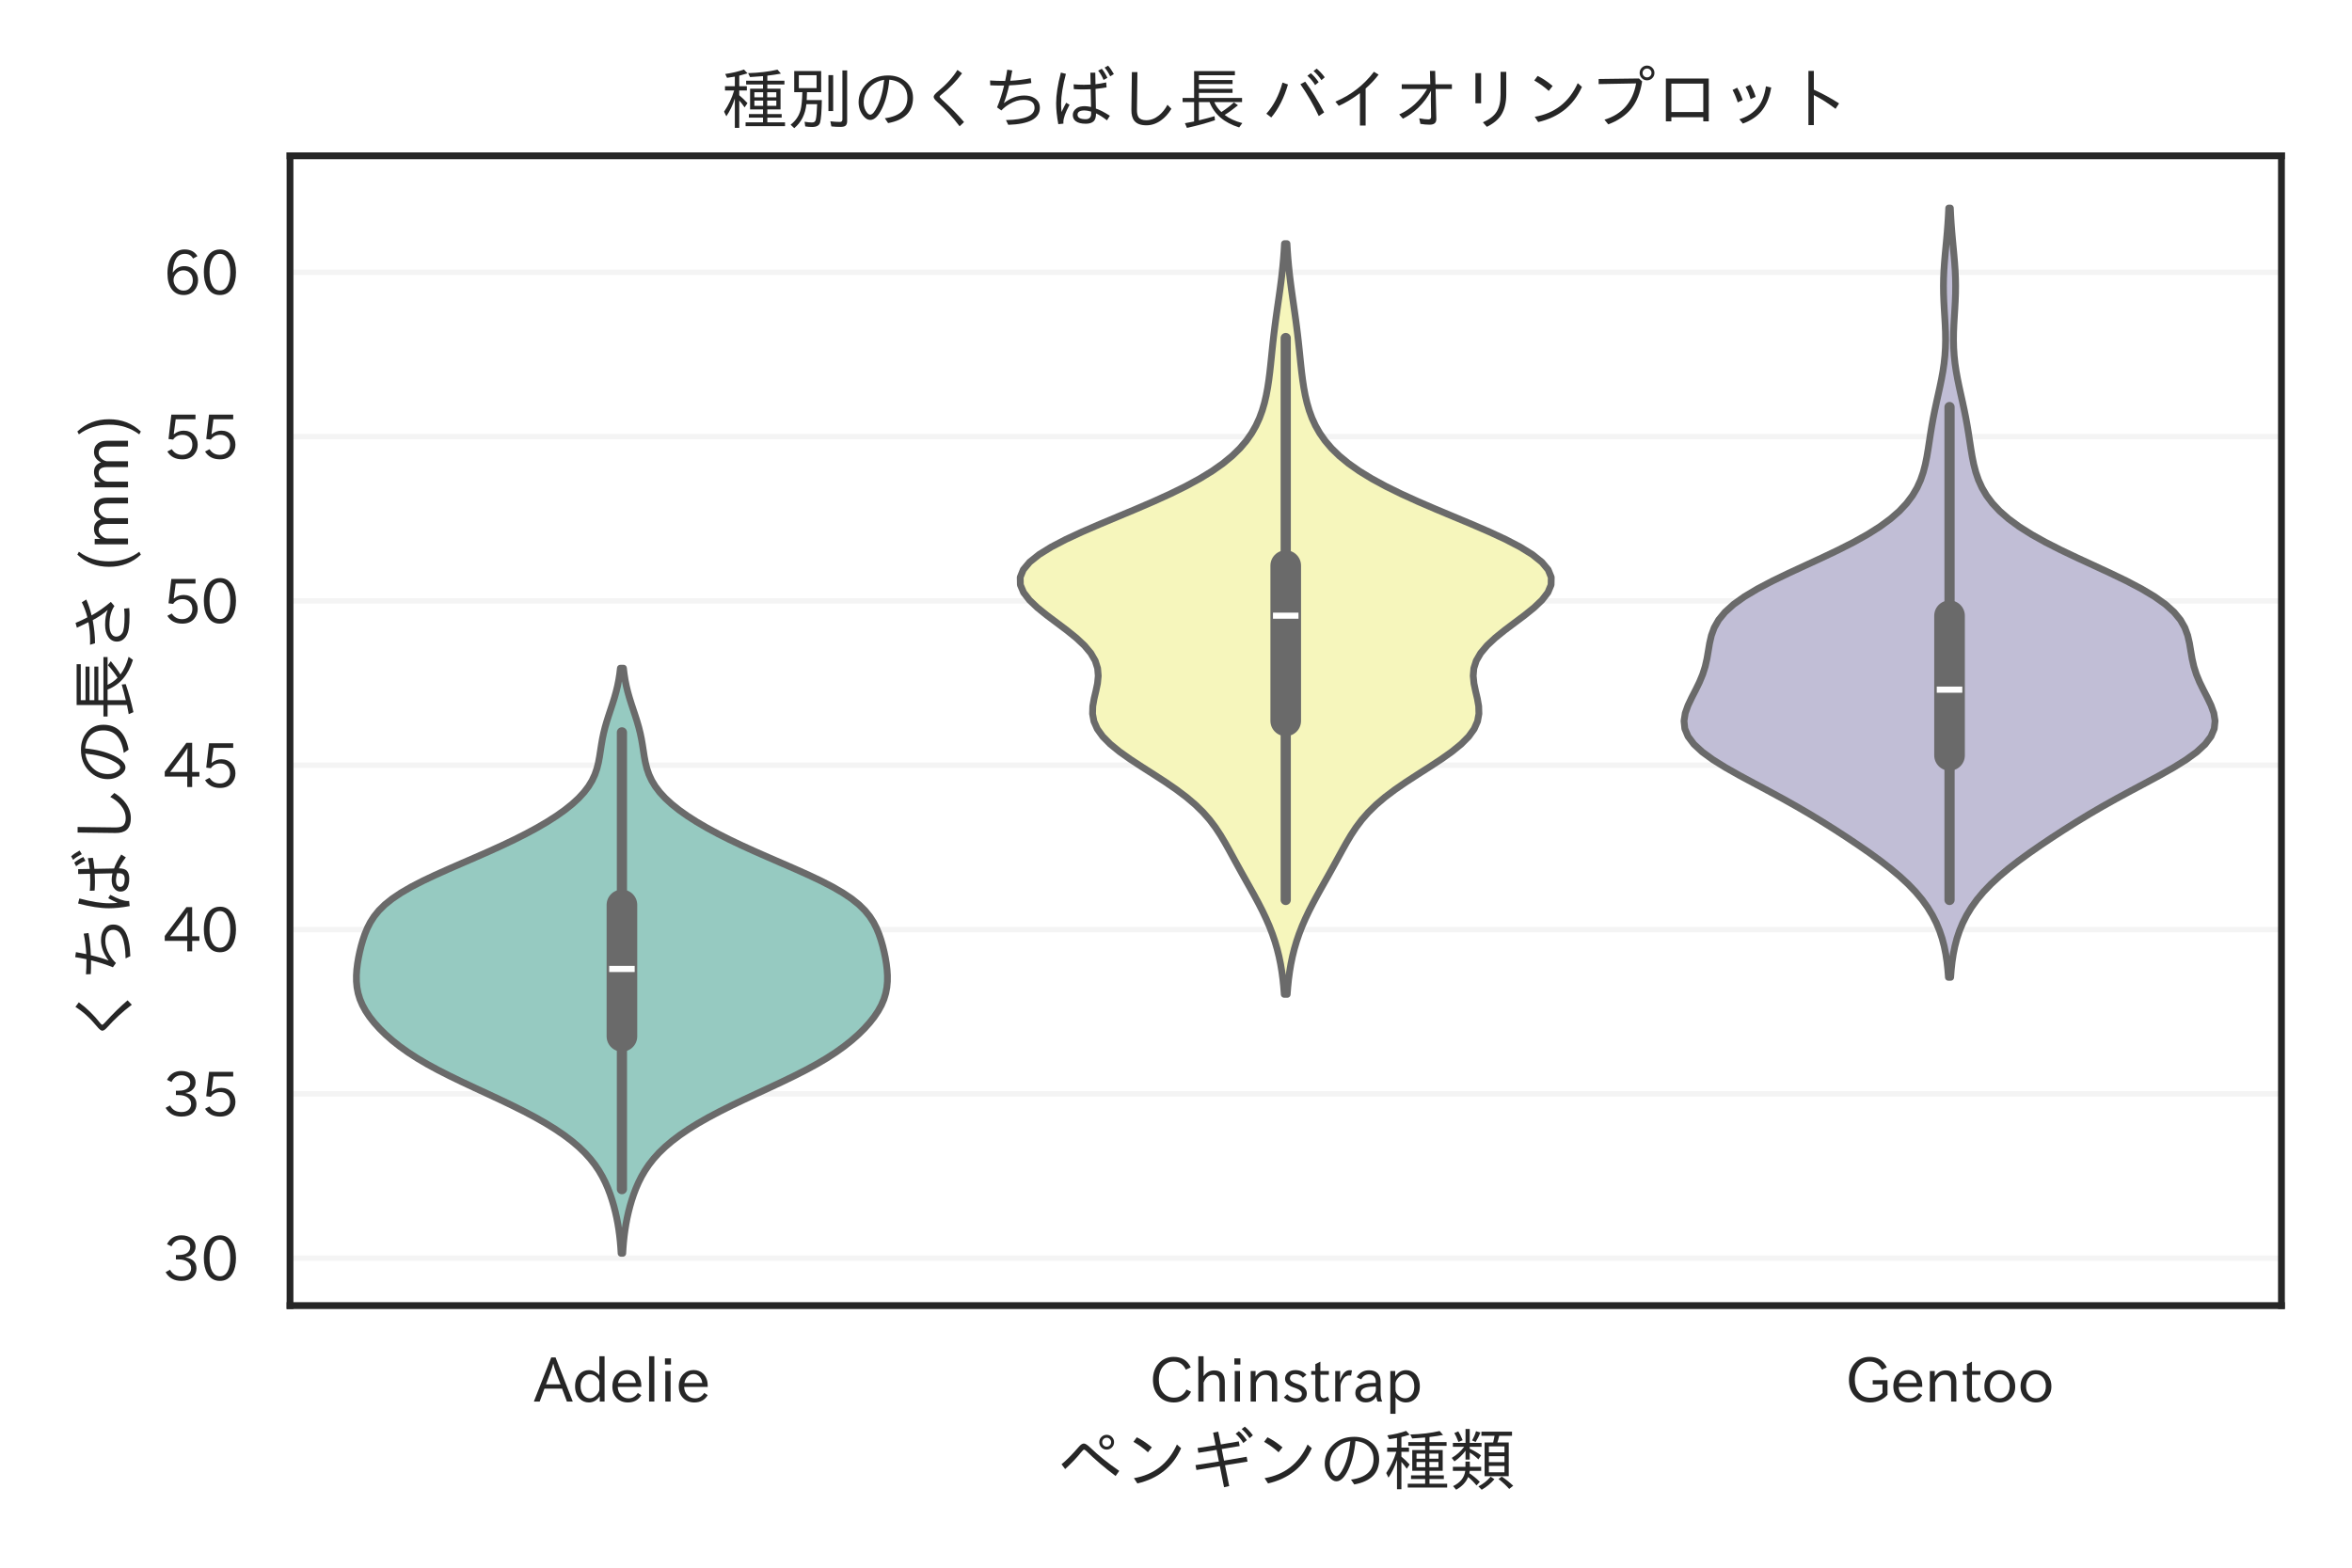 <?xml version="1.0" encoding="utf-8" standalone="no"?>
<!DOCTYPE svg PUBLIC "-//W3C//DTD SVG 1.1//EN"
  "http://www.w3.org/Graphics/SVG/1.1/DTD/svg11.dtd">
<svg xmlns:xlink="http://www.w3.org/1999/xlink" width="432pt" height="288pt" viewBox="0 0 432 288" xmlns="http://www.w3.org/2000/svg" version="1.1">
 <defs>
  <style type="text/css">*{stroke-linejoin: round; stroke-linecap: butt}</style>
 </defs>
 <g id="figure_1">
  <g id="patch_1">
   <path d="M 0 288 
L 432 288 
L 432 0 
L 0 0 
z
" style="fill: #ffffff"/>
  </g>
  <g id="axes_1">
   <g id="patch_2">
    <path d="M 53.269 239.85 
L 419.04 239.85 
L 419.04 28.624 
L 53.269 28.624 
z
" style="fill: #ffffff"/>
   </g>
   <g id="matplotlib.axis_1">
    <g id="xtick_1">
     <g id="text_1">
      <!-- Adelie -->
      <g style="fill: #262626" transform="translate(98.066 257.59) scale(0.11 -0.11)">
       <defs>
        <path id="IPAexGothic-41" d="M 4056 63 
L 3444 63 
L 2938 1409 
L 1100 1409 
L 603 63 
L -6 63 
L 1806 4666 
L 2259 4666 
L 4056 63 
z
M 2778 1863 
L 2316 3078 
Q 2125 3588 2028 4000 
L 2009 4000 
Q 1897 3563 1716 3078 
L 1263 1863 
L 2778 1863 
z
" transform="scale(0.016)"/>
        <path id="IPAexGothic-64" d="M 3391 63 
L 2891 63 
L 2891 619 
Q 2441 -31 1753 -31 
Q 1181 -31 788 372 
Q 313 844 313 1663 
Q 313 2466 772 2938 
Q 1169 3341 1753 3341 
Q 2384 3341 2847 2809 
L 2847 4794 
L 3391 4794 
L 3391 63 
z
M 2847 1303 
L 2847 2097 
Q 2847 2413 2456 2706 
Q 2181 2906 1853 2906 
Q 1484 2906 1228 2650 
Q 888 2309 888 1678 
Q 888 1109 1169 750 
Q 1441 409 1847 409 
Q 2322 409 2656 875 
Q 2847 1134 2847 1303 
z
" transform="scale(0.016)"/>
        <path id="IPAexGothic-65" d="M 863 1594 
Q 891 1041 1209 722 
Q 1534 397 1997 397 
Q 2606 397 2963 966 
L 3322 728 
Q 2869 -31 1931 -31 
Q 1222 -31 766 422 
Q 306 884 306 1641 
Q 306 2444 788 2925 
Q 1216 3353 1856 3353 
Q 2459 3353 2866 2956 
Q 3322 2494 3322 1722 
L 3322 1594 
L 863 1594 
z
M 2756 1997 
Q 2709 2431 2450 2681 
Q 2194 2938 1844 2938 
Q 1438 2938 1150 2591 
Q 953 2356 894 1997 
L 2756 1997 
z
" transform="scale(0.016)"/>
        <path id="IPAexGothic-6c" d="M 1131 63 
L 581 63 
L 581 4794 
L 1131 4794 
L 1131 63 
z
" transform="scale(0.016)"/>
        <path id="IPAexGothic-69" d="M 1178 3928 
L 550 3928 
L 550 4569 
L 1178 4569 
L 1178 3928 
z
M 1138 63 
L 588 63 
L 588 3250 
L 1138 3250 
L 1138 63 
z
" transform="scale(0.016)"/>
       </defs>
       <use xlink:href="#IPAexGothic-41"/>
       <use xlink:href="#IPAexGothic-64" transform="translate(63.721 0)"/>
       <use xlink:href="#IPAexGothic-65" transform="translate(126.123 0)"/>
       <use xlink:href="#IPAexGothic-6c" transform="translate(183.008 0)"/>
       <use xlink:href="#IPAexGothic-69" transform="translate(210.01 0)"/>
       <use xlink:href="#IPAexGothic-65" transform="translate(237.012 0)"/>
      </g>
     </g>
    </g>
    <g id="xtick_2">
     <g id="text_2">
      <!-- Chinstrap -->
      <g style="fill: #262626" transform="translate(211.1 257.59) scale(0.11 -0.11)">
       <defs>
        <path id="IPAexGothic-43" d="M 4353 1088 
Q 4181 694 3859 428 
Q 3313 -31 2559 -31 
Q 1588 -31 959 653 
Q 378 1294 378 2331 
Q 378 3406 1013 4078 
Q 1619 4725 2534 4725 
Q 3813 4725 4322 3628 
L 3809 3391 
Q 3425 4238 2541 4238 
Q 1891 4238 1453 3744 
Q 994 3216 994 2322 
Q 994 1550 1384 1056 
Q 1841 472 2563 472 
Q 3456 472 3878 1319 
L 4353 1088 
z
" transform="scale(0.016)"/>
        <path id="IPAexGothic-68" d="M 3347 63 
L 2797 63 
L 2797 2041 
Q 2797 2853 2131 2853 
Q 1447 2853 1131 2041 
L 1131 63 
L 581 63 
L 581 4794 
L 1131 4794 
L 1131 2706 
Q 1566 3316 2247 3316 
Q 3347 3316 3347 2072 
L 3347 63 
z
" transform="scale(0.016)"/>
        <path id="IPAexGothic-6e" d="M 3328 63 
L 2778 63 
L 2778 2041 
Q 2778 2853 2106 2853 
Q 1428 2853 1113 2041 
L 1113 63 
L 563 63 
L 563 3250 
L 1075 3250 
L 1075 2675 
Q 1525 3316 2222 3316 
Q 3328 3316 3328 2072 
L 3328 63 
z
" transform="scale(0.016)"/>
        <path id="IPAexGothic-73" d="M 2234 2547 
Q 1938 2931 1484 2931 
Q 891 2931 891 2475 
Q 891 2153 1531 1944 
L 1741 1875 
Q 2650 1578 2650 894 
Q 2650 434 2272 172 
Q 1972 -31 1497 -31 
Q 766 -31 256 503 
L 603 819 
Q 997 397 1516 397 
Q 2131 397 2131 875 
Q 2131 1238 1453 1478 
L 1234 1553 
Q 378 1853 378 2431 
Q 378 2797 628 3047 
Q 928 3347 1453 3347 
Q 2156 3347 2606 2859 
L 2234 2547 
z
" transform="scale(0.016)"/>
        <path id="IPAexGothic-74" d="M 2125 241 
Q 1769 -6 1397 -6 
Q 653 -6 653 831 
L 653 2859 
L 219 2859 
L 219 3250 
L 653 3250 
L 653 3966 
L 1178 4228 
L 1178 3250 
L 2063 3250 
L 2063 2859 
L 1178 2859 
L 1178 906 
Q 1178 416 1513 416 
Q 1738 416 1941 588 
L 2125 241 
z
" transform="scale(0.016)"/>
        <path id="IPAexGothic-72" d="M 2309 3316 
L 2213 2769 
Q 2106 2791 2022 2791 
Q 1653 2791 1413 2444 
Q 1113 2006 1113 1675 
L 1113 63 
L 563 63 
L 563 3250 
L 1081 3250 
L 1056 2303 
L 1069 2303 
Q 1422 3341 2097 3341 
Q 2206 3341 2309 3316 
z
" transform="scale(0.016)"/>
        <path id="IPAexGothic-61" d="M 3156 63 
L 2672 63 
Q 2559 303 2531 556 
L 2509 556 
Q 2147 -25 1428 -25 
Q 934 -25 622 288 
Q 347 563 347 959 
Q 347 1947 2050 1997 
L 2478 2009 
L 2478 2175 
Q 2478 2509 2288 2700 
Q 2088 2900 1775 2900 
Q 1238 2900 969 2378 
L 494 2597 
Q 938 3328 1788 3328 
Q 2375 3328 2691 3000 
Q 2984 2706 2984 2169 
L 2984 997 
Q 2984 400 3156 63 
z
M 2491 1625 
L 2141 1619 
Q 903 1591 903 953 
Q 903 728 1050 581 
Q 1231 403 1525 403 
Q 1934 403 2234 703 
Q 2491 969 2491 1344 
L 2491 1625 
z
" transform="scale(0.016)"/>
        <path id="IPAexGothic-70" d="M 1075 2688 
Q 1525 3341 2206 3341 
Q 2769 3341 3172 2938 
Q 3641 2469 3641 1644 
Q 3641 841 3178 372 
Q 2775 -31 2200 -31 
Q 1569 -31 1106 497 
L 1106 -1216 
L 563 -1216 
L 563 3250 
L 1075 3250 
L 1075 2688 
z
M 1106 1950 
L 1106 1291 
Q 1106 897 1516 600 
Q 1791 403 2106 403 
Q 2469 403 2725 659 
Q 3066 997 3066 1631 
Q 3066 2200 2784 2559 
Q 2503 2900 2100 2900 
Q 1656 2900 1338 2484 
Q 1106 2184 1106 1950 
z
" transform="scale(0.016)"/>
       </defs>
       <use xlink:href="#IPAexGothic-43"/>
       <use xlink:href="#IPAexGothic-68" transform="translate(72.51 0)"/>
       <use xlink:href="#IPAexGothic-69" transform="translate(133.203 0)"/>
       <use xlink:href="#IPAexGothic-6e" transform="translate(160.205 0)"/>
       <use xlink:href="#IPAexGothic-73" transform="translate(220.605 0)"/>
       <use xlink:href="#IPAexGothic-74" transform="translate(266.797 0)"/>
       <use xlink:href="#IPAexGothic-72" transform="translate(301.416 0)"/>
       <use xlink:href="#IPAexGothic-61" transform="translate(338.428 0)"/>
       <use xlink:href="#IPAexGothic-70" transform="translate(393.408 0)"/>
      </g>
     </g>
    </g>
    <g id="xtick_3">
     <g id="text_3">
      <!-- Gentoo -->
      <g style="fill: #262626" transform="translate(338.936 257.59) scale(0.11 -0.11)">
       <defs>
        <path id="IPAexGothic-47" d="M 4403 781 
Q 4172 494 3731 250 
Q 3209 -31 2591 -31 
Q 1606 -31 988 628 
Q 378 1275 378 2325 
Q 378 3406 1013 4078 
Q 1619 4725 2534 4725 
Q 3800 4725 4325 3628 
L 3816 3391 
Q 3422 4238 2541 4238 
Q 1891 4238 1453 3744 
Q 994 3216 994 2328 
Q 994 1531 1397 1022 
Q 1844 459 2625 459 
Q 3459 459 3878 966 
L 3878 1856 
L 2859 1856 
L 2859 2291 
L 4403 2291 
L 4403 781 
z
" transform="scale(0.016)"/>
        <path id="IPAexGothic-6f" d="M 1919 3341 
Q 2594 3341 3056 2888 
Q 3531 2413 3531 1638 
Q 3531 888 3066 422 
Q 2609 -31 1919 -31 
Q 1228 -31 781 416 
Q 313 881 313 1656 
Q 313 2413 788 2888 
Q 1241 3341 1919 3341 
z
M 1919 2919 
Q 1519 2919 1241 2631 
Q 888 2278 888 1650 
Q 888 1031 1234 684 
Q 1516 403 1919 403 
Q 2331 403 2609 691 
Q 2956 1038 2956 1672 
Q 2956 2269 2603 2631 
Q 2316 2919 1919 2919 
z
" transform="scale(0.016)"/>
       </defs>
       <use xlink:href="#IPAexGothic-47"/>
       <use xlink:href="#IPAexGothic-65" transform="translate(75.293 0)"/>
       <use xlink:href="#IPAexGothic-6e" transform="translate(132.178 0)"/>
       <use xlink:href="#IPAexGothic-74" transform="translate(192.578 0)"/>
       <use xlink:href="#IPAexGothic-6f" transform="translate(227.197 0)"/>
       <use xlink:href="#IPAexGothic-6f" transform="translate(287.598 0)"/>
      </g>
     </g>
    </g>
    <g id="text_4">
     <!-- ペンギンの種類 -->
     <g style="fill: #262626" transform="translate(194.154 272.721) scale(0.12 -0.12)">
      <defs>
       <path id="IPAexGothic-30da" d="M 428 1938 
Q 1119 2494 2100 3628 
Q 2356 3922 2566 3922 
Q 2772 3922 3181 3531 
Q 4325 2425 5950 1303 
L 5600 813 
Q 3991 2028 2816 3188 
Q 2653 3341 2584 3341 
Q 2513 3341 2291 3072 
Q 1703 2331 775 1478 
L 428 1938 
z
M 4750 4756 
Q 5059 4756 5269 4522 
Q 5453 4319 5453 4053 
Q 5453 3738 5219 3525 
Q 5016 3341 4750 3341 
Q 4434 3341 4222 3575 
Q 4038 3778 4038 4053 
Q 4038 4363 4272 4572 
Q 4478 4756 4750 4756 
z
M 4750 4475 
Q 4559 4475 4428 4334 
Q 4319 4213 4319 4053 
Q 4319 3859 4459 3731 
Q 4584 3622 4750 3622 
Q 4934 3622 5063 3763 
Q 5172 3888 5172 4053 
Q 5172 4238 5031 4366 
Q 4909 4475 4750 4475 
z
" transform="scale(0.016)"/>
       <path id="IPAexGothic-30f3" d="M 2444 3084 
Q 1816 3656 1056 4084 
L 1381 4519 
Q 2063 4191 2816 3559 
L 2444 3084 
z
M 1100 609 
Q 3984 1106 5216 3828 
L 5619 3469 
Q 4413 794 1434 103 
L 1100 609 
z
" transform="scale(0.016)"/>
       <path id="IPAexGothic-30ae" d="M 2919 5056 
L 3169 3834 
L 4884 4128 
L 4969 3681 
L 3253 3397 
L 3475 2284 
L 5634 2656 
L 5722 2194 
L 3566 1844 
L 3969 -147 
L 3475 -263 
L 3072 1759 
L 834 1388 
L 744 1856 
L 2984 2203 
L 2759 3316 
L 1019 3034 
L 941 3488 
L 2669 3756 
L 2428 4959 
L 2919 5056 
z
M 5916 4434 
Q 5553 4978 5159 5306 
L 5459 5538 
Q 5844 5228 6234 4709 
L 5916 4434 
z
M 5319 3969 
Q 5028 4459 4584 4856 
L 4897 5100 
Q 5269 4794 5653 4244 
L 5319 3969 
z
" transform="scale(0.016)"/>
       <path id="IPAexGothic-306e" d="M 3119 469 
Q 5275 766 5275 2425 
Q 5275 3453 4413 3925 
Q 4041 4116 3547 4159 
Q 3394 2525 2850 1400 
Q 2322 306 1722 306 
Q 1384 306 1084 666 
Q 609 1244 609 2003 
Q 609 3025 1397 3794 
Q 2184 4563 3431 4563 
Q 4306 4563 4928 4122 
Q 5813 3506 5813 2425 
Q 5813 438 3431 6 
L 3119 469 
z
M 3053 4147 
Q 2378 4044 1891 3641 
Q 1097 2981 1097 1991 
Q 1097 1366 1434 978 
Q 1581 813 1719 813 
Q 2022 813 2416 1625 
Q 2909 2638 3053 4147 
z
" transform="scale(0.016)"/>
       <path id="IPAexGothic-7a2e" d="M 1269 2366 
Q 959 1388 456 659 
L 238 1100 
Q 878 2028 1203 3128 
L 328 3128 
L 328 3531 
L 1269 3531 
L 1269 4453 
Q 919 4388 525 4338 
L 347 4703 
Q 1372 4850 2144 5131 
L 2484 4766 
Q 2019 4622 1691 4544 
L 1691 3531 
L 2419 3531 
L 2419 3128 
L 1691 3128 
L 1691 2669 
Q 2081 2350 2478 1913 
L 2203 1509 
Q 1934 1897 1691 2169 
L 1691 -450 
L 1269 -450 
L 1269 2366 
z
M 3963 3297 
L 3963 3703 
L 2350 3703 
L 2350 4063 
L 3963 4063 
L 3963 4497 
L 3872 4491 
Q 3219 4431 2722 4409 
L 2541 4784 
Q 4100 4831 5350 5119 
L 5678 4741 
Q 5128 4634 4378 4544 
L 4378 4063 
L 6013 4063 
L 6013 3703 
L 4378 3703 
L 4378 3297 
L 5641 3297 
L 5641 1313 
L 4378 1313 
L 4378 872 
L 5750 872 
L 5750 525 
L 4378 525 
L 4378 78 
L 6069 78 
L 6069 -288 
L 2297 -288 
L 2297 78 
L 3963 78 
L 3963 525 
L 2613 525 
L 2613 872 
L 3963 872 
L 3963 1313 
L 2728 1313 
L 2728 3297 
L 3963 3297 
z
M 3975 2956 
L 3138 2956 
L 3138 2472 
L 3975 2472 
L 3975 2956 
z
M 4366 2956 
L 4366 2472 
L 5238 2472 
L 5238 2956 
L 4366 2956 
z
M 3975 2159 
L 3138 2159 
L 3138 1653 
L 3975 1653 
L 3975 2159 
z
M 4366 2159 
L 4366 1653 
L 5238 1653 
L 5238 2159 
L 4366 2159 
z
" transform="scale(0.016)"/>
       <path id="IPAexGothic-985e" d="M 1575 3238 
Q 1153 2647 513 2213 
L 256 2547 
Q 953 2959 1416 3572 
L 1447 3609 
L 366 3609 
L 366 3981 
L 1575 3981 
L 1575 5313 
L 1978 5313 
L 1978 3981 
L 3109 3981 
L 3109 3609 
L 1978 3609 
L 1978 3425 
Q 2581 3147 3059 2791 
L 2809 2406 
Q 2469 2747 1978 3059 
L 1978 2388 
L 1575 2388 
L 1575 3238 
z
M 4616 4025 
L 5709 4025 
L 5709 794 
L 3400 794 
L 3400 4025 
L 4219 4025 
Q 4284 4284 4353 4659 
L 3094 4659 
L 3094 5056 
L 6022 5056 
L 6022 4659 
L 4800 4659 
Q 4797 4638 4769 4538 
Q 4719 4309 4616 4025 
z
M 5300 3653 
L 3809 3653 
L 3809 3078 
L 5300 3078 
L 5300 3653 
z
M 3809 2713 
L 3809 2138 
L 5300 2138 
L 5300 2713 
L 3809 2713 
z
M 3809 1778 
L 3809 1166 
L 5300 1166 
L 5300 1778 
L 3809 1778 
z
M 1569 1691 
L 1569 2197 
L 1991 2197 
L 1991 1691 
L 3072 1691 
L 3072 1306 
L 1978 1306 
Q 1969 1178 1938 1081 
Q 2447 744 2944 256 
L 2625 -88 
Q 2247 375 1825 719 
Q 1525 -28 678 -497 
L 384 -153 
Q 1416 338 1550 1306 
L 366 1306 
L 366 1691 
L 1569 1691 
z
M 897 4072 
Q 706 4600 500 4916 
L 884 5088 
Q 1091 4756 1300 4238 
L 897 4072 
z
M 2200 4219 
Q 2456 4659 2578 5100 
L 2994 4978 
Q 2819 4509 2541 4072 
L 2200 4219 
z
M 5753 -422 
Q 5344 47 4728 525 
L 5044 756 
Q 5566 413 6138 -116 
L 5753 -422 
z
M 2809 -178 
Q 3488 169 3981 750 
L 4338 506 
Q 3831 -88 3122 -500 
L 2809 -178 
z
" transform="scale(0.016)"/>
      </defs>
      <use xlink:href="#IPAexGothic-30da"/>
      <use xlink:href="#IPAexGothic-30f3" transform="translate(100 0)"/>
      <use xlink:href="#IPAexGothic-30ae" transform="translate(200 0)"/>
      <use xlink:href="#IPAexGothic-30f3" transform="translate(300 0)"/>
      <use xlink:href="#IPAexGothic-306e" transform="translate(400 0)"/>
      <use xlink:href="#IPAexGothic-7a2e" transform="translate(500 0)"/>
      <use xlink:href="#IPAexGothic-985e" transform="translate(600 0)"/>
     </g>
    </g>
   </g>
   <g id="matplotlib.axis_2">
    <g id="ytick_1">
     <g id="line2d_1">
      <path d="M 53.269 231.137 
L 419.04 231.137 
" clip-path="url(#p0105380c0e)" style="fill: none; stroke: #cccccc; stroke-opacity: 0.2; stroke-linecap: round"/>
     </g>
     <g id="text_5">
      <!-- 30 -->
      <g style="fill: #262626" transform="translate(29.912 235.257) scale(0.11 -0.11)">
       <defs>
        <path id="IPAexGothic-33" d="M 2381 2419 
Q 3506 2216 3506 1278 
Q 3506 716 3128 356 
Q 2709 -31 1944 -31 
Q 797 -31 288 881 
L 756 1131 
Q 1109 441 1938 441 
Q 2425 441 2694 691 
Q 2950 928 2950 1291 
Q 2950 1719 2566 1978 
Q 2216 2213 1644 2213 
L 1363 2213 
L 1363 2669 
L 1656 2669 
Q 2231 2669 2534 2888 
Q 2859 3119 2859 3509 
Q 2859 3934 2494 4138 
Q 2259 4278 1931 4278 
Q 1238 4278 903 3578 
L 434 3803 
Q 897 4725 1938 4725 
Q 2597 4725 3006 4394 
Q 3416 4069 3416 3534 
Q 3416 3028 3019 2706 
Q 2763 2500 2381 2444 
L 2381 2419 
z
" transform="scale(0.016)"/>
        <path id="IPAexGothic-30" d="M 2038 4725 
Q 2881 4725 3334 3944 
Q 3694 3325 3694 2344 
Q 3694 1372 3334 741 
Q 2888 -31 2016 -31 
Q 1147 -31 700 741 
Q 341 1372 341 2350 
Q 341 3713 1000 4334 
Q 1419 4725 2038 4725 
z
M 2016 4266 
Q 1516 4266 1228 3759 
Q 934 3247 934 2344 
Q 934 1456 1222 947 
Q 1513 447 2016 447 
Q 2619 447 2909 1153 
Q 3100 1622 3100 2375 
Q 3100 3256 2806 3759 
Q 2509 4266 2016 4266 
z
" transform="scale(0.016)"/>
       </defs>
       <use xlink:href="#IPAexGothic-33"/>
       <use xlink:href="#IPAexGothic-30" transform="translate(62.988 0)"/>
      </g>
     </g>
    </g>
    <g id="ytick_2">
     <g id="line2d_2">
      <path d="M 53.269 200.951 
L 419.04 200.951 
" clip-path="url(#p0105380c0e)" style="fill: none; stroke: #cccccc; stroke-opacity: 0.2; stroke-linecap: round"/>
     </g>
     <g id="text_6">
      <!-- 35 -->
      <g style="fill: #262626" transform="translate(29.912 205.071) scale(0.11 -0.11)">
       <defs>
        <path id="IPAexGothic-35" d="M 1178 2603 
Q 1634 2963 2172 2963 
Q 2816 2963 3241 2528 
Q 3638 2113 3638 1497 
Q 3638 938 3297 513 
Q 2869 -31 2031 -31 
Q 959 -31 469 784 
L 938 1028 
Q 1309 434 2013 434 
Q 2466 434 2769 716 
Q 3081 1013 3081 1503 
Q 3081 1966 2806 2241 
Q 2519 2528 2056 2528 
Q 1406 2528 1072 2028 
L 591 2091 
L 884 4634 
L 3406 4634 
L 3406 4153 
L 1341 4153 
L 1134 2603 
L 1178 2603 
z
" transform="scale(0.016)"/>
       </defs>
       <use xlink:href="#IPAexGothic-33"/>
       <use xlink:href="#IPAexGothic-35" transform="translate(62.988 0)"/>
      </g>
     </g>
    </g>
    <g id="ytick_3">
     <g id="line2d_3">
      <path d="M 53.269 170.766 
L 419.04 170.766 
" clip-path="url(#p0105380c0e)" style="fill: none; stroke: #cccccc; stroke-opacity: 0.2; stroke-linecap: round"/>
     </g>
     <g id="text_7">
      <!-- 40 -->
      <g style="fill: #262626" transform="translate(29.912 174.886) scale(0.11 -0.11)">
       <defs>
        <path id="IPAexGothic-34" d="M 3813 1159 
L 3059 1159 
L 3059 63 
L 2547 63 
L 2547 1159 
L 197 1159 
L 197 1672 
L 2456 4678 
L 3059 4678 
L 3059 1634 
L 3813 1634 
L 3813 1159 
z
M 2578 4109 
L 2559 4109 
Q 2278 3656 2003 3284 
L 759 1634 
L 2547 1634 
L 2547 3144 
Q 2547 3481 2578 4109 
z
" transform="scale(0.016)"/>
       </defs>
       <use xlink:href="#IPAexGothic-34"/>
       <use xlink:href="#IPAexGothic-30" transform="translate(62.988 0)"/>
      </g>
     </g>
    </g>
    <g id="ytick_4">
     <g id="line2d_4">
      <path d="M 53.269 140.58 
L 419.04 140.58 
" clip-path="url(#p0105380c0e)" style="fill: none; stroke: #cccccc; stroke-opacity: 0.2; stroke-linecap: round"/>
     </g>
     <g id="text_8">
      <!-- 45 -->
      <g style="fill: #262626" transform="translate(29.912 144.7) scale(0.11 -0.11)">
       <use xlink:href="#IPAexGothic-34"/>
       <use xlink:href="#IPAexGothic-35" transform="translate(62.988 0)"/>
      </g>
     </g>
    </g>
    <g id="ytick_5">
     <g id="line2d_5">
      <path d="M 53.269 110.395 
L 419.04 110.395 
" clip-path="url(#p0105380c0e)" style="fill: none; stroke: #cccccc; stroke-opacity: 0.2; stroke-linecap: round"/>
     </g>
     <g id="text_9">
      <!-- 50 -->
      <g style="fill: #262626" transform="translate(29.912 114.514) scale(0.11 -0.11)">
       <use xlink:href="#IPAexGothic-35"/>
       <use xlink:href="#IPAexGothic-30" transform="translate(62.988 0)"/>
      </g>
     </g>
    </g>
    <g id="ytick_6">
     <g id="line2d_6">
      <path d="M 53.269 80.209 
L 419.04 80.209 
" clip-path="url(#p0105380c0e)" style="fill: none; stroke: #cccccc; stroke-opacity: 0.2; stroke-linecap: round"/>
     </g>
     <g id="text_10">
      <!-- 55 -->
      <g style="fill: #262626" transform="translate(29.912 84.329) scale(0.11 -0.11)">
       <use xlink:href="#IPAexGothic-35"/>
       <use xlink:href="#IPAexGothic-35" transform="translate(62.988 0)"/>
      </g>
     </g>
    </g>
    <g id="ytick_7">
     <g id="line2d_7">
      <path d="M 53.269 50.023 
L 419.04 50.023 
" clip-path="url(#p0105380c0e)" style="fill: none; stroke: #cccccc; stroke-opacity: 0.2; stroke-linecap: round"/>
     </g>
     <g id="text_11">
      <!-- 60 -->
      <g style="fill: #262626" transform="translate(29.912 54.143) scale(0.11 -0.11)">
       <defs>
        <path id="IPAexGothic-36" d="M 1056 2328 
Q 1509 2981 2234 2981 
Q 2906 2981 3316 2513 
Q 3675 2106 3675 1522 
Q 3675 884 3272 434 
Q 2853 -31 2178 -31 
Q 1375 -31 922 581 
Q 481 1178 481 2228 
Q 481 3425 1013 4109 
Q 1494 4725 2272 4725 
Q 3191 4725 3609 4025 
L 3150 3775 
Q 2894 4266 2300 4266 
Q 1119 4266 1031 2328 
L 1056 2328 
z
M 2141 2547 
Q 1684 2547 1384 2206 
Q 1116 1900 1116 1541 
Q 1116 1156 1353 844 
Q 1672 428 2159 428 
Q 2669 428 2941 844 
Q 3125 1128 3125 1503 
Q 3125 1944 2881 2228 
Q 2600 2547 2141 2547 
z
" transform="scale(0.016)"/>
       </defs>
       <use xlink:href="#IPAexGothic-36"/>
       <use xlink:href="#IPAexGothic-30" transform="translate(62.988 0)"/>
      </g>
     </g>
    </g>
    <g id="text_12">
     <!-- くちばしの長さ (mm) -->
     <g style="fill: #262626" transform="translate(23.632 192.306) rotate(-90) scale(0.12 -0.12)">
      <defs>
       <path id="IPAexGothic-304f" d="M 4022 -300 
Q 3050 984 1863 2047 
Q 1538 2338 1538 2522 
Q 1538 2700 1953 3041 
Q 3144 4019 3816 5094 
L 4256 4769 
Q 3456 3659 2234 2694 
Q 2106 2588 2106 2528 
Q 2106 2466 2344 2247 
Q 3591 1113 4444 103 
L 4022 -300 
z
" transform="scale(0.016)"/>
       <path id="IPAexGothic-3061" d="M 684 4084 
Q 1250 4038 2131 4038 
Q 2269 4706 2328 5113 
L 2809 5044 
Q 2709 4494 2616 4056 
Q 3625 4103 4575 4300 
L 4634 3841 
Q 3650 3663 2509 3616 
Q 2281 2638 2003 1913 
Q 2956 2644 3956 2644 
Q 4522 2644 4891 2425 
Q 5447 2109 5447 1466 
Q 5447 -66 2425 -159 
L 2206 294 
Q 4941 344 4941 1472 
Q 4941 2234 3878 2234 
Q 3228 2234 2522 1819 
Q 2091 1563 1766 1216 
L 1356 1509 
Q 1756 2484 2028 3597 
Q 1122 3597 703 3622 
L 684 4084 
z
" transform="scale(0.016)"/>
       <path id="IPAexGothic-3070" d="M 5294 4134 
Q 5066 4672 4775 5025 
L 5122 5203 
Q 5403 4881 5659 4341 
L 5294 4134 
z
M 5928 4481 
Q 5678 4991 5391 5313 
L 5722 5503 
Q 5978 5231 6278 4697 
L 5928 4481 
z
M 4028 4831 
L 4500 4831 
L 4519 3725 
Q 4966 3772 5544 3897 
L 5581 3422 
Q 5219 3350 4525 3275 
L 4559 1394 
Q 5063 1238 5897 709 
L 5619 269 
Q 5031 728 4572 934 
Q 4572 397 4347 181 
Q 4091 -56 3597 -56 
Q 2953 -56 2631 188 
Q 2350 400 2350 788 
Q 2350 1181 2734 1441 
Q 3013 1625 3497 1625 
Q 3722 1625 4097 1547 
L 4059 3244 
Q 3659 3225 3322 3225 
Q 2881 3225 2447 3256 
L 2428 3716 
Q 2909 3672 3419 3672 
Q 3709 3672 4053 3691 
L 4028 4831 
z
M 4103 1106 
Q 3716 1216 3475 1216 
Q 2803 1216 2803 806 
Q 2803 378 3597 378 
Q 3850 378 3984 525 
Q 4103 656 4103 878 
Q 4103 1044 4103 1106 
z
M 963 -97 
Q 756 1025 756 1888 
Q 756 3109 1209 4838 
L 1691 4716 
Q 1231 2997 1231 1856 
Q 1231 1522 1269 1063 
Q 1553 1663 1716 1953 
L 2038 1759 
Q 1447 669 1447 97 
Q 1447 25 1453 -44 
L 963 -97 
z
" transform="scale(0.016)"/>
       <path id="IPAexGothic-3057" d="M 1750 4884 
L 2281 4884 
L 2238 1319 
Q 2228 809 2391 569 
Q 2594 281 3128 281 
Q 3772 281 4344 744 
Q 4822 1131 5156 1759 
L 5534 1369 
Q 5094 653 4534 263 
Q 3878 -206 3134 -206 
Q 2341 -206 1994 213 
Q 1697 575 1706 1269 
L 1750 4884 
z
" transform="scale(0.016)"/>
       <path id="IPAexGothic-9577" d="M 1913 4581 
L 1913 4128 
L 5131 4128 
L 5131 3744 
L 1913 3744 
L 1913 3284 
L 5131 3284 
L 5131 2900 
L 1913 2900 
L 1913 2413 
L 6041 2413 
L 6041 2016 
L 3384 2016 
Q 3603 1503 4063 1063 
Q 4709 1478 5259 1984 
L 5650 1709 
Q 4950 1134 4378 788 
Q 5044 272 6066 6 
L 5766 -409 
Q 3613 259 2931 2016 
L 1913 2016 
L 1913 269 
Q 2741 466 3409 666 
L 3450 281 
Q 2244 -131 769 -456 
L 575 -6 
Q 1447 159 1453 159 
L 1453 2016 
L 353 2016 
L 353 2413 
L 1453 2413 
L 1453 4978 
L 5356 4978 
L 5356 4581 
L 1913 4581 
z
" transform="scale(0.016)"/>
       <path id="IPAexGothic-3055" d="M 1747 1184 
Q 1747 834 2094 609 
Q 2422 391 3706 391 
Q 4088 391 4422 434 
L 4478 -50 
Q 4116 -84 3853 -84 
Q 3000 -84 2544 -13 
Q 2044 69 1759 263 
Q 1272 597 1272 1125 
Q 1272 1638 1728 1953 
Q 2163 2253 2884 2253 
Q 3741 2253 4300 2003 
Q 3797 2556 3322 3438 
Q 2128 3219 1113 3219 
L 966 3694 
Q 1150 3688 1388 3688 
Q 2291 3688 3128 3847 
Q 2919 4253 2597 4953 
L 3059 5081 
Q 3347 4384 3591 3950 
Q 4375 4147 5028 4481 
L 5297 4056 
Q 4653 3763 3775 3547 
Q 4309 2597 5069 1703 
L 4672 1363 
Q 3994 1838 2872 1838 
Q 2278 1838 1984 1628 
Q 1747 1459 1747 1184 
z
" transform="scale(0.016)"/>
       <path id="IPAexGothic-20" transform="scale(0.016)"/>
       <path id="IPAexGothic-28" d="M 1928 -1016 
L 1653 -1166 
Q 488 69 488 1875 
Q 488 3678 1653 4909 
L 1928 4763 
Q 1006 3522 1006 1881 
Q 1006 203 1928 -1016 
z
" transform="scale(0.016)"/>
       <path id="IPAexGothic-6d" d="M 5022 63 
L 4472 63 
L 4472 2059 
Q 4472 2869 3847 2869 
Q 3550 2869 3303 2594 
Q 3128 2397 3059 2103 
L 3059 63 
L 2509 63 
L 2509 2066 
Q 2509 2869 1919 2869 
Q 1606 2869 1369 2594 
Q 1113 2306 1113 2041 
L 1113 63 
L 563 63 
L 563 3250 
L 1075 3250 
L 1075 2700 
Q 1391 3316 2028 3316 
Q 2725 3316 2956 2647 
Q 3303 3316 3953 3316 
Q 4478 3316 4772 2944 
Q 5022 2638 5022 2072 
L 5022 63 
z
" transform="scale(0.016)"/>
       <path id="IPAexGothic-29" d="M 466 4909 
Q 1638 3672 1638 1875 
Q 1638 75 466 -1166 
L 191 -1016 
Q 1119 216 1119 1881 
Q 1119 3509 191 4763 
L 466 4909 
z
" transform="scale(0.016)"/>
      </defs>
      <use xlink:href="#IPAexGothic-304f"/>
      <use xlink:href="#IPAexGothic-3061" transform="translate(100 0)"/>
      <use xlink:href="#IPAexGothic-3070" transform="translate(200 0)"/>
      <use xlink:href="#IPAexGothic-3057" transform="translate(300 0)"/>
      <use xlink:href="#IPAexGothic-306e" transform="translate(400 0)"/>
      <use xlink:href="#IPAexGothic-9577" transform="translate(500 0)"/>
      <use xlink:href="#IPAexGothic-3055" transform="translate(600 0)"/>
      <use xlink:href="#IPAexGothic-20" transform="translate(700 0)"/>
      <use xlink:href="#IPAexGothic-28" transform="translate(727.002 0)"/>
      <use xlink:href="#IPAexGothic-6d" transform="translate(760.303 0)"/>
      <use xlink:href="#IPAexGothic-6d" transform="translate(847.412 0)"/>
      <use xlink:href="#IPAexGothic-29" transform="translate(934.521 0)"/>
     </g>
    </g>
   </g>
   <g id="FillBetweenPolyCollection_1">
    <defs>
     <path id="m2e434a4429" d="M 114.383 -57.751 
L 114.078 -57.751 
L 114.009 -58.837 
L 113.918 -59.923 
L 113.801 -61.009 
L 113.655 -62.094 
L 113.479 -63.18 
L 113.27 -64.266 
L 113.026 -65.352 
L 112.747 -66.438 
L 112.428 -67.524 
L 112.066 -68.609 
L 111.653 -69.695 
L 111.179 -70.781 
L 110.632 -71.867 
L 109.999 -72.953 
L 109.264 -74.038 
L 108.413 -75.124 
L 107.431 -76.21 
L 106.306 -77.296 
L 105.028 -78.382 
L 103.592 -79.467 
L 101.995 -80.553 
L 100.238 -81.639 
L 98.329 -82.725 
L 96.279 -83.811 
L 94.108 -84.897 
L 91.844 -85.982 
L 89.522 -87.068 
L 87.181 -88.154 
L 84.866 -89.24 
L 82.62 -90.326 
L 80.482 -91.411 
L 78.483 -92.497 
L 76.64 -93.583 
L 74.961 -94.669 
L 73.441 -95.755 
L 72.071 -96.84 
L 70.838 -97.926 
L 69.734 -99.012 
L 68.752 -100.098 
L 67.895 -101.184 
L 67.165 -102.269 
L 66.569 -103.355 
L 66.107 -104.441 
L 65.776 -105.527 
L 65.568 -106.613 
L 65.468 -107.699 
L 65.461 -108.784 
L 65.53 -109.87 
L 65.661 -110.956 
L 65.842 -112.042 
L 66.066 -113.128 
L 66.332 -114.213 
L 66.645 -115.299 
L 67.014 -116.385 
L 67.461 -117.471 
L 68.015 -118.557 
L 68.713 -119.642 
L 69.594 -120.728 
L 70.697 -121.814 
L 72.05 -122.9 
L 73.665 -123.986 
L 75.537 -125.072 
L 77.64 -126.157 
L 79.929 -127.243 
L 82.35 -128.329 
L 84.841 -129.415 
L 87.346 -130.501 
L 89.812 -131.586 
L 92.2 -132.672 
L 94.48 -133.758 
L 96.632 -134.844 
L 98.641 -135.93 
L 100.499 -137.015 
L 102.198 -138.101 
L 103.729 -139.187 
L 105.088 -140.273 
L 106.27 -141.359 
L 107.272 -142.445 
L 108.098 -143.53 
L 108.755 -144.616 
L 109.26 -145.702 
L 109.635 -146.788 
L 109.91 -147.874 
L 110.115 -148.959 
L 110.285 -150.045 
L 110.452 -151.131 
L 110.64 -152.217 
L 110.866 -153.303 
L 111.137 -154.388 
L 111.451 -155.474 
L 111.796 -156.56 
L 112.157 -157.646 
L 112.515 -158.732 
L 112.854 -159.818 
L 113.16 -160.903 
L 113.424 -161.989 
L 113.642 -163.075 
L 113.815 -164.161 
L 113.946 -165.247 
L 114.515 -165.247 
L 114.515 -165.247 
L 114.647 -164.161 
L 114.819 -163.075 
L 115.037 -161.989 
L 115.301 -160.903 
L 115.607 -159.818 
L 115.946 -158.732 
L 116.304 -157.646 
L 116.665 -156.56 
L 117.01 -155.474 
L 117.324 -154.388 
L 117.595 -153.303 
L 117.821 -152.217 
L 118.009 -151.131 
L 118.176 -150.045 
L 118.346 -148.959 
L 118.552 -147.874 
L 118.826 -146.788 
L 119.201 -145.702 
L 119.706 -144.616 
L 120.364 -143.53 
L 121.189 -142.445 
L 122.191 -141.359 
L 123.373 -140.273 
L 124.732 -139.187 
L 126.264 -138.101 
L 127.962 -137.015 
L 129.82 -135.93 
L 131.83 -134.844 
L 133.981 -133.758 
L 136.261 -132.672 
L 138.649 -131.586 
L 141.116 -130.501 
L 143.62 -129.415 
L 146.112 -128.329 
L 148.532 -127.243 
L 150.821 -126.157 
L 152.924 -125.072 
L 154.796 -123.986 
L 156.412 -122.9 
L 157.764 -121.814 
L 158.867 -120.728 
L 159.748 -119.642 
L 160.446 -118.557 
L 161 -117.471 
L 161.447 -116.385 
L 161.817 -115.299 
L 162.129 -114.213 
L 162.395 -113.128 
L 162.62 -112.042 
L 162.801 -110.956 
L 162.931 -109.87 
L 163 -108.784 
L 162.993 -107.699 
L 162.893 -106.613 
L 162.685 -105.527 
L 162.355 -104.441 
L 161.893 -103.355 
L 161.296 -102.269 
L 160.566 -101.184 
L 159.709 -100.098 
L 158.728 -99.012 
L 157.623 -97.926 
L 156.39 -96.84 
L 155.02 -95.755 
L 153.501 -94.669 
L 151.821 -93.583 
L 149.978 -92.497 
L 147.979 -91.411 
L 145.841 -90.326 
L 143.596 -89.24 
L 141.281 -88.154 
L 138.94 -87.068 
L 136.617 -85.982 
L 134.353 -84.897 
L 132.182 -83.811 
L 130.132 -82.725 
L 128.223 -81.639 
L 126.466 -80.553 
L 124.869 -79.467 
L 123.433 -78.382 
L 122.156 -77.296 
L 121.031 -76.21 
L 120.049 -75.124 
L 119.197 -74.038 
L 118.462 -72.953 
L 117.829 -71.867 
L 117.283 -70.781 
L 116.809 -69.695 
L 116.395 -68.609 
L 116.033 -67.524 
L 115.714 -66.438 
L 115.435 -65.352 
L 115.191 -64.266 
L 114.982 -63.18 
L 114.806 -62.094 
L 114.66 -61.009 
L 114.543 -59.923 
L 114.452 -58.837 
L 114.383 -57.751 
z
" style="stroke: #6a6a6a; stroke-width: 1.25"/>
    </defs>
    <g clip-path="url(#p0105380c0e)">
     <use xlink:href="#m2e434a4429" x="0" y="288" style="fill: #96cac1; stroke: #6a6a6a; stroke-width: 1.25"/>
    </g>
   </g>
   <g id="FillBetweenPolyCollection_2">
    <defs>
     <path id="m9ed954b3b2" d="M 236.427 -105.329 
L 235.882 -105.329 
L 235.771 -106.722 
L 235.626 -108.115 
L 235.439 -109.508 
L 235.205 -110.901 
L 234.918 -112.294 
L 234.571 -113.688 
L 234.161 -115.081 
L 233.685 -116.474 
L 233.143 -117.867 
L 232.538 -119.26 
L 231.875 -120.653 
L 231.164 -122.046 
L 230.415 -123.439 
L 229.642 -124.832 
L 228.859 -126.225 
L 228.078 -127.618 
L 227.306 -129.011 
L 226.543 -130.404 
L 225.782 -131.797 
L 225.001 -133.19 
L 224.171 -134.583 
L 223.254 -135.976 
L 222.206 -137.369 
L 220.987 -138.762 
L 219.567 -140.155 
L 217.929 -141.548 
L 216.081 -142.941 
L 214.056 -144.335 
L 211.911 -145.728 
L 209.728 -147.121 
L 207.603 -148.514 
L 205.638 -149.907 
L 203.927 -151.3 
L 202.546 -152.693 
L 201.542 -154.086 
L 200.926 -155.479 
L 200.672 -156.872 
L 200.714 -158.265 
L 200.958 -159.658 
L 201.289 -161.051 
L 201.582 -162.444 
L 201.72 -163.837 
L 201.602 -165.23 
L 201.157 -166.623 
L 200.348 -168.016 
L 199.179 -169.409 
L 197.693 -170.802 
L 195.97 -172.195 
L 194.117 -173.589 
L 192.259 -174.982 
L 190.534 -176.375 
L 189.075 -177.768 
L 188.001 -179.161 
L 187.414 -180.554 
L 187.385 -181.947 
L 187.951 -183.34 
L 189.118 -184.733 
L 190.855 -186.126 
L 193.103 -187.519 
L 195.779 -188.912 
L 198.782 -190.305 
L 202.002 -191.698 
L 205.327 -193.091 
L 208.653 -194.484 
L 211.885 -195.877 
L 214.947 -197.27 
L 217.78 -198.663 
L 220.345 -200.056 
L 222.621 -201.449 
L 224.603 -202.842 
L 226.3 -204.236 
L 227.731 -205.629 
L 228.921 -207.022 
L 229.898 -208.415 
L 230.691 -209.808 
L 231.331 -211.201 
L 231.842 -212.594 
L 232.25 -213.987 
L 232.575 -215.38 
L 232.835 -216.773 
L 233.046 -218.166 
L 233.223 -219.559 
L 233.378 -220.952 
L 233.522 -222.345 
L 233.664 -223.738 
L 233.811 -225.131 
L 233.97 -226.524 
L 234.141 -227.917 
L 234.324 -229.31 
L 234.518 -230.703 
L 234.718 -232.096 
L 234.919 -233.489 
L 235.113 -234.883 
L 235.296 -236.276 
L 235.463 -237.669 
L 235.61 -239.062 
L 235.736 -240.455 
L 235.841 -241.848 
L 235.925 -243.241 
L 236.384 -243.241 
L 236.384 -243.241 
L 236.468 -241.848 
L 236.573 -240.455 
L 236.699 -239.062 
L 236.846 -237.669 
L 237.013 -236.276 
L 237.196 -234.883 
L 237.39 -233.489 
L 237.59 -232.096 
L 237.79 -230.703 
L 237.984 -229.31 
L 238.168 -227.917 
L 238.339 -226.524 
L 238.497 -225.131 
L 238.645 -223.738 
L 238.787 -222.345 
L 238.931 -220.952 
L 239.086 -219.559 
L 239.263 -218.166 
L 239.474 -216.773 
L 239.734 -215.38 
L 240.059 -213.987 
L 240.467 -212.594 
L 240.978 -211.201 
L 241.617 -209.808 
L 242.411 -208.415 
L 243.388 -207.022 
L 244.577 -205.629 
L 246.008 -204.236 
L 247.706 -202.842 
L 249.688 -201.449 
L 251.964 -200.056 
L 254.529 -198.663 
L 257.362 -197.27 
L 260.424 -195.877 
L 263.656 -194.484 
L 266.982 -193.091 
L 270.307 -191.698 
L 273.527 -190.305 
L 276.53 -188.912 
L 279.206 -187.519 
L 281.454 -186.126 
L 283.191 -184.733 
L 284.357 -183.34 
L 284.924 -181.947 
L 284.894 -180.554 
L 284.307 -179.161 
L 283.234 -177.768 
L 281.774 -176.375 
L 280.049 -174.982 
L 278.192 -173.589 
L 276.339 -172.195 
L 274.615 -170.802 
L 273.13 -169.409 
L 271.961 -168.016 
L 271.152 -166.623 
L 270.706 -165.23 
L 270.589 -163.837 
L 270.727 -162.444 
L 271.02 -161.051 
L 271.351 -159.658 
L 271.595 -158.265 
L 271.637 -156.872 
L 271.383 -155.479 
L 270.767 -154.086 
L 269.763 -152.693 
L 268.382 -151.3 
L 266.671 -149.907 
L 264.705 -148.514 
L 262.581 -147.121 
L 260.398 -145.728 
L 258.253 -144.335 
L 256.227 -142.941 
L 254.379 -141.548 
L 252.742 -140.155 
L 251.321 -138.762 
L 250.103 -137.369 
L 249.055 -135.976 
L 248.138 -134.583 
L 247.308 -133.19 
L 246.527 -131.797 
L 245.765 -130.404 
L 245.003 -129.011 
L 244.231 -127.618 
L 243.45 -126.225 
L 242.667 -124.832 
L 241.894 -123.439 
L 241.145 -122.046 
L 240.433 -120.653 
L 239.771 -119.26 
L 239.165 -117.867 
L 238.624 -116.474 
L 238.148 -115.081 
L 237.738 -113.688 
L 237.391 -112.294 
L 237.103 -110.901 
L 236.869 -109.508 
L 236.683 -108.115 
L 236.538 -106.722 
L 236.427 -105.329 
z
" style="stroke: #6a6a6a; stroke-width: 1.25"/>
    </defs>
    <g clip-path="url(#p0105380c0e)">
     <use xlink:href="#m9ed954b3b2" x="0" y="288" style="fill: #f6f6bc; stroke: #6a6a6a; stroke-width: 1.25"/>
    </g>
   </g>
   <g id="FillBetweenPolyCollection_3">
    <defs>
     <path id="m8648438638" d="M 358.284 -108.454 
L 357.873 -108.454 
L 357.761 -109.882 
L 357.602 -111.309 
L 357.385 -112.737 
L 357.095 -114.164 
L 356.72 -115.592 
L 356.244 -117.019 
L 355.652 -118.447 
L 354.929 -119.874 
L 354.061 -121.302 
L 353.035 -122.729 
L 351.839 -124.157 
L 350.469 -125.584 
L 348.927 -127.012 
L 347.224 -128.439 
L 345.379 -129.867 
L 343.417 -131.294 
L 341.36 -132.722 
L 339.228 -134.149 
L 337.03 -135.577 
L 334.762 -137.004 
L 332.412 -138.432 
L 329.965 -139.859 
L 327.417 -141.286 
L 324.784 -142.714 
L 322.106 -144.141 
L 319.456 -145.569 
L 316.93 -146.996 
L 314.634 -148.424 
L 312.672 -149.851 
L 311.128 -151.279 
L 310.053 -152.706 
L 309.457 -154.134 
L 309.309 -155.561 
L 309.537 -156.989 
L 310.046 -158.416 
L 310.724 -159.844 
L 311.458 -161.271 
L 312.154 -162.699 
L 312.744 -164.126 
L 313.198 -165.554 
L 313.524 -166.981 
L 313.768 -168.409 
L 314.007 -169.836 
L 314.337 -171.264 
L 314.859 -172.691 
L 315.668 -174.119 
L 316.841 -175.546 
L 318.422 -176.974 
L 320.422 -178.401 
L 322.813 -179.828 
L 325.531 -181.256 
L 328.485 -182.683 
L 331.566 -184.111 
L 334.659 -185.538 
L 337.656 -186.966 
L 340.466 -188.393 
L 343.022 -189.821 
L 345.282 -191.248 
L 347.227 -192.676 
L 348.86 -194.103 
L 350.199 -195.531 
L 351.272 -196.958 
L 352.113 -198.386 
L 352.76 -199.813 
L 353.251 -201.241 
L 353.624 -202.668 
L 353.914 -204.096 
L 354.154 -205.523 
L 354.372 -206.951 
L 354.59 -208.378 
L 354.825 -209.806 
L 355.085 -211.233 
L 355.371 -212.661 
L 355.678 -214.088 
L 355.996 -215.516 
L 356.309 -216.943 
L 356.603 -218.37 
L 356.861 -219.798 
L 357.071 -221.225 
L 357.224 -222.653 
L 357.316 -224.08 
L 357.35 -225.508 
L 357.333 -226.935 
L 357.275 -228.363 
L 357.194 -229.79 
L 357.106 -231.218 
L 357.029 -232.645 
L 356.976 -234.073 
L 356.96 -235.5 
L 356.985 -236.928 
L 357.049 -238.355 
L 357.147 -239.783 
L 357.269 -241.21 
L 357.402 -242.638 
L 357.536 -244.065 
L 357.66 -245.493 
L 357.769 -246.92 
L 357.858 -248.348 
L 357.928 -249.775 
L 358.228 -249.775 
L 358.228 -249.775 
L 358.298 -248.348 
L 358.387 -246.92 
L 358.496 -245.493 
L 358.62 -244.065 
L 358.754 -242.638 
L 358.887 -241.21 
L 359.009 -239.783 
L 359.107 -238.355 
L 359.172 -236.928 
L 359.196 -235.5 
L 359.18 -234.073 
L 359.128 -232.645 
L 359.05 -231.218 
L 358.962 -229.79 
L 358.881 -228.363 
L 358.824 -226.935 
L 358.806 -225.508 
L 358.84 -224.08 
L 358.933 -222.653 
L 359.086 -221.225 
L 359.296 -219.798 
L 359.554 -218.37 
L 359.847 -216.943 
L 360.16 -215.516 
L 360.478 -214.088 
L 360.785 -212.661 
L 361.071 -211.233 
L 361.331 -209.806 
L 361.566 -208.378 
L 361.784 -206.951 
L 362.002 -205.523 
L 362.242 -204.096 
L 362.532 -202.668 
L 362.905 -201.241 
L 363.396 -199.813 
L 364.043 -198.386 
L 364.885 -196.958 
L 365.958 -195.531 
L 367.297 -194.103 
L 368.93 -192.676 
L 370.875 -191.248 
L 373.134 -189.821 
L 375.69 -188.393 
L 378.5 -186.966 
L 381.497 -185.538 
L 384.59 -184.111 
L 387.671 -182.683 
L 390.625 -181.256 
L 393.343 -179.828 
L 395.734 -178.401 
L 397.734 -176.974 
L 399.316 -175.546 
L 400.488 -174.119 
L 401.298 -172.691 
L 401.82 -171.264 
L 402.149 -169.836 
L 402.388 -168.409 
L 402.632 -166.981 
L 402.958 -165.554 
L 403.412 -164.126 
L 404.002 -162.699 
L 404.698 -161.271 
L 405.433 -159.844 
L 406.11 -158.416 
L 406.619 -156.989 
L 406.848 -155.561 
L 406.699 -154.134 
L 406.103 -152.706 
L 405.028 -151.279 
L 403.484 -149.851 
L 401.522 -148.424 
L 399.226 -146.996 
L 396.7 -145.569 
L 394.05 -144.141 
L 391.373 -142.714 
L 388.739 -141.286 
L 386.191 -139.859 
L 383.744 -138.432 
L 381.394 -137.004 
L 379.126 -135.577 
L 376.928 -134.149 
L 374.796 -132.722 
L 372.74 -131.294 
L 370.777 -129.867 
L 368.932 -128.439 
L 367.229 -127.012 
L 365.688 -125.584 
L 364.318 -124.157 
L 363.122 -122.729 
L 362.095 -121.302 
L 361.227 -119.874 
L 360.504 -118.447 
L 359.912 -117.019 
L 359.436 -115.592 
L 359.061 -114.164 
L 358.771 -112.737 
L 358.554 -111.309 
L 358.396 -109.882 
L 358.284 -108.454 
z
" style="stroke: #6a6a6a; stroke-width: 1.25"/>
    </defs>
    <g clip-path="url(#p0105380c0e)">
     <use xlink:href="#m8648438638" x="0" y="288" style="fill: #c1bed6; stroke: #6a6a6a; stroke-width: 1.25"/>
    </g>
   </g>
   <g id="line2d_8">
    <path d="M 114.231 218.459 
L 114.231 134.543 
" clip-path="url(#p0105380c0e)" style="fill: none; stroke: #6a6a6a; stroke-width: 1.875; stroke-linecap: round"/>
   </g>
   <g id="line2d_9">
    <path d="M 114.231 190.386 
L 114.231 166.238 
" clip-path="url(#p0105380c0e)" style="fill: none; stroke: #6a6a6a; stroke-width: 5.625; stroke-linecap: round"/>
   </g>
   <g id="line2d_10">
    <path d="M 114.231 178.01 
" clip-path="url(#p0105380c0e)" style="fill: none; stroke: #6a6a6a; stroke-width: 1.5; stroke-linecap: round"/>
    <defs>
     <path id="m7b1ec69e47" d="M 2.344 0 
L -2.344 -0 
" style="stroke: #ffffff; stroke-width: 1.125"/>
    </defs>
    <g clip-path="url(#p0105380c0e)">
     <use xlink:href="#m7b1ec69e47" x="114.231" y="178.01" style="fill: #ffffff; stroke: #ffffff; stroke-width: 1.125"/>
    </g>
   </g>
   <g id="line2d_11">
    <path d="M 236.154 165.332 
L 236.154 62.098 
" clip-path="url(#p0105380c0e)" style="fill: none; stroke: #6a6a6a; stroke-width: 1.875; stroke-linecap: round"/>
   </g>
   <g id="line2d_12">
    <path d="M 236.154 132.43 
L 236.154 103.905 
" clip-path="url(#p0105380c0e)" style="fill: none; stroke: #6a6a6a; stroke-width: 5.625; stroke-linecap: round"/>
   </g>
   <g id="line2d_13">
    <path d="M 236.154 113.111 
" clip-path="url(#p0105380c0e)" style="fill: none; stroke: #6a6a6a; stroke-width: 1.5; stroke-linecap: round"/>
    <g clip-path="url(#p0105380c0e)">
     <use xlink:href="#m7b1ec69e47" x="236.154" y="113.111" style="fill: #ffffff; stroke: #ffffff; stroke-width: 1.125"/>
    </g>
   </g>
   <g id="line2d_14">
    <path d="M 358.078 165.332 
L 358.078 74.776 
" clip-path="url(#p0105380c0e)" style="fill: none; stroke: #6a6a6a; stroke-width: 1.875; stroke-linecap: round"/>
   </g>
   <g id="line2d_15">
    <path d="M 358.078 138.769 
L 358.078 113.111 
" clip-path="url(#p0105380c0e)" style="fill: none; stroke: #6a6a6a; stroke-width: 5.625; stroke-linecap: round"/>
   </g>
   <g id="line2d_16">
    <path d="M 358.078 126.695 
" clip-path="url(#p0105380c0e)" style="fill: none; stroke: #6a6a6a; stroke-width: 1.5; stroke-linecap: round"/>
    <g clip-path="url(#p0105380c0e)">
     <use xlink:href="#m7b1ec69e47" x="358.078" y="126.695" style="fill: #ffffff; stroke: #ffffff; stroke-width: 1.125"/>
    </g>
   </g>
   <g id="patch_3">
    <path d="M 53.269 239.85 
L 53.269 28.624 
" style="fill: none; stroke: #262626; stroke-width: 1.25; stroke-linejoin: miter; stroke-linecap: square"/>
   </g>
   <g id="patch_4">
    <path d="M 419.04 239.85 
L 419.04 28.624 
" style="fill: none; stroke: #262626; stroke-width: 1.25; stroke-linejoin: miter; stroke-linecap: square"/>
   </g>
   <g id="patch_5">
    <path d="M 53.269 239.85 
L 419.04 239.85 
" style="fill: none; stroke: #262626; stroke-width: 1.25; stroke-linejoin: miter; stroke-linecap: square"/>
   </g>
   <g id="patch_6">
    <path d="M 53.269 28.624 
L 419.04 28.624 
" style="fill: none; stroke: #262626; stroke-width: 1.25; stroke-linejoin: miter; stroke-linecap: square"/>
   </g>
   <g id="text_13">
    <!-- 種別のくちばし長 バイオリンプロット -->
    <g style="fill: #262626" transform="translate(132.534 22.624) scale(0.12 -0.12)">
     <defs>
      <path id="IPAexGothic-5225" d="M 1922 2963 
Q 1906 2453 1894 2209 
L 3341 2209 
Q 3313 550 3175 63 
Q 3059 -366 2413 -366 
Q 2072 -366 1753 -313 
L 1691 134 
Q 2084 63 2413 63 
Q 2694 63 2759 319 
Q 2856 722 2888 1753 
Q 2888 1800 2894 1819 
L 1863 1819 
Q 1709 350 700 -481 
L 353 -147 
Q 1075 403 1306 1256 
Q 1450 1822 1478 2963 
L 700 2963 
L 700 4984 
L 3278 4984 
L 3278 2963 
L 1922 2963 
z
M 1141 4588 
L 1141 3353 
L 2838 3353 
L 2838 4588 
L 1141 4588 
z
M 3972 4597 
L 4425 4597 
L 4425 1159 
L 3972 1159 
L 3972 4597 
z
M 5309 5044 
L 5763 5044 
L 5763 191 
Q 5763 -141 5581 -263 
Q 5438 -359 5116 -359 
Q 4688 -359 4253 -313 
L 4156 178 
Q 4625 116 5072 116 
Q 5309 116 5309 353 
L 5309 5044 
z
" transform="scale(0.016)"/>
      <path id="IPAexGothic-30d0" d="M 428 903 
Q 1472 2069 1972 3884 
L 2497 3700 
Q 1938 1778 897 544 
L 428 903 
z
M 5441 678 
Q 4694 2275 3684 3725 
L 4147 3969 
Q 5050 2734 5956 1025 
L 5441 678 
z
M 5697 4116 
Q 5334 4656 4941 4984 
L 5241 5216 
Q 5625 4906 6016 4391 
L 5697 4116 
z
M 5094 3641 
Q 4803 4131 4356 4531 
L 4678 4781 
Q 5050 4472 5434 3922 
L 5094 3641 
z
" transform="scale(0.016)"/>
      <path id="IPAexGothic-30a4" d="M 3131 -231 
L 3131 2875 
Q 2091 2088 1106 1656 
L 781 2059 
Q 3016 3000 4469 4916 
L 4916 4641 
Q 4384 3938 3675 3316 
L 3675 -231 
L 3131 -231 
z
" transform="scale(0.016)"/>
      <path id="IPAexGothic-30aa" d="M 3578 5000 
L 4078 5000 
L 4109 3719 
L 5678 3719 
L 5678 3272 
L 4122 3272 
L 4188 397 
Q 4197 -147 3553 -147 
Q 3125 -147 2663 -69 
L 2553 463 
Q 3088 359 3425 359 
Q 3688 359 3688 616 
L 3663 2288 
L 3681 3106 
Q 3203 2188 2456 1469 
Q 1791 828 994 425 
L 634 834 
Q 2294 1588 3303 3272 
L 878 3272 
L 878 3719 
L 3609 3719 
L 3578 5000 
z
" transform="scale(0.016)"/>
      <path id="IPAexGothic-30ea" d="M 1678 4788 
L 2222 4788 
L 2222 1900 
L 1678 1900 
L 1678 4788 
z
M 4084 4909 
L 4628 4909 
L 4628 2753 
Q 4628 1563 4150 794 
Q 3725 119 2772 -353 
L 2394 78 
Q 3334 494 3706 1094 
Q 4084 1703 4084 2725 
L 4084 4909 
z
" transform="scale(0.016)"/>
      <path id="IPAexGothic-30d7" d="M 4825 4275 
L 5125 4000 
Q 4884 2378 4081 1381 
Q 3294 413 1888 -116 
L 1522 331 
Q 4069 1113 4550 3803 
L 966 3738 
L 966 4225 
L 4825 4275 
z
M 5597 5509 
Q 5906 5509 6119 5275 
Q 6303 5075 6303 4806 
Q 6303 4494 6069 4281 
Q 5866 4097 5597 4097 
Q 5284 4097 5072 4331 
Q 4888 4534 4888 4806 
Q 4888 5116 5122 5328 
Q 5328 5509 5597 5509 
z
M 5597 5228 
Q 5409 5228 5278 5088 
Q 5169 4966 5169 4806 
Q 5169 4616 5309 4488 
Q 5434 4378 5597 4378 
Q 5784 4378 5913 4519 
Q 6022 4641 6022 4806 
Q 6022 4991 5881 5119 
Q 5759 5228 5597 5228 
z
" transform="scale(0.016)"/>
      <path id="IPAexGothic-30ed" d="M 1147 4269 
L 5250 4269 
L 5250 172 
L 4725 172 
L 4725 569 
L 1672 569 
L 1672 172 
L 1147 172 
L 1147 4269 
z
M 1672 3781 
L 1672 1063 
L 4725 1063 
L 4725 3781 
L 1672 3781 
z
" transform="scale(0.016)"/>
      <path id="IPAexGothic-30c3" d="M 1775 1984 
Q 1553 2666 1275 3175 
L 1716 3391 
Q 2034 2866 2247 2209 
L 1775 1984 
z
M 3003 2297 
Q 2813 2978 2522 3469 
L 2978 3681 
Q 3291 3166 3484 2522 
L 3003 2297 
z
M 1928 372 
Q 3094 744 3731 1569 
Q 4275 2263 4469 3525 
L 4975 3406 
Q 4734 1975 4016 1119 
Q 3406 391 2266 -44 
L 1928 372 
z
" transform="scale(0.016)"/>
      <path id="IPAexGothic-30c8" d="M 2284 4997 
L 2803 4997 
L 2803 3206 
Q 4088 2619 5216 1888 
L 4878 1369 
Q 3819 2175 2803 2688 
L 2803 -184 
L 2284 -184 
L 2284 4997 
z
" transform="scale(0.016)"/>
     </defs>
     <use xlink:href="#IPAexGothic-7a2e"/>
     <use xlink:href="#IPAexGothic-5225" transform="translate(100 0)"/>
     <use xlink:href="#IPAexGothic-306e" transform="translate(200 0)"/>
     <use xlink:href="#IPAexGothic-304f" transform="translate(300 0)"/>
     <use xlink:href="#IPAexGothic-3061" transform="translate(400 0)"/>
     <use xlink:href="#IPAexGothic-3070" transform="translate(500 0)"/>
     <use xlink:href="#IPAexGothic-3057" transform="translate(600 0)"/>
     <use xlink:href="#IPAexGothic-9577" transform="translate(700 0)"/>
     <use xlink:href="#IPAexGothic-20" transform="translate(800 0)"/>
     <use xlink:href="#IPAexGothic-30d0" transform="translate(827.002 0)"/>
     <use xlink:href="#IPAexGothic-30a4" transform="translate(927.002 0)"/>
     <use xlink:href="#IPAexGothic-30aa" transform="translate(1027.002 0)"/>
     <use xlink:href="#IPAexGothic-30ea" transform="translate(1127.002 0)"/>
     <use xlink:href="#IPAexGothic-30f3" transform="translate(1227.002 0)"/>
     <use xlink:href="#IPAexGothic-30d7" transform="translate(1327.002 0)"/>
     <use xlink:href="#IPAexGothic-30ed" transform="translate(1427.002 0)"/>
     <use xlink:href="#IPAexGothic-30c3" transform="translate(1527.002 0)"/>
     <use xlink:href="#IPAexGothic-30c8" transform="translate(1627.002 0)"/>
    </g>
   </g>
  </g>
 </g>
 <defs>
  <clipPath id="p0105380c0e">
   <rect x="53.269" y="28.624" width="365.771" height="211.226"/>
  </clipPath>
 </defs>
</svg>

